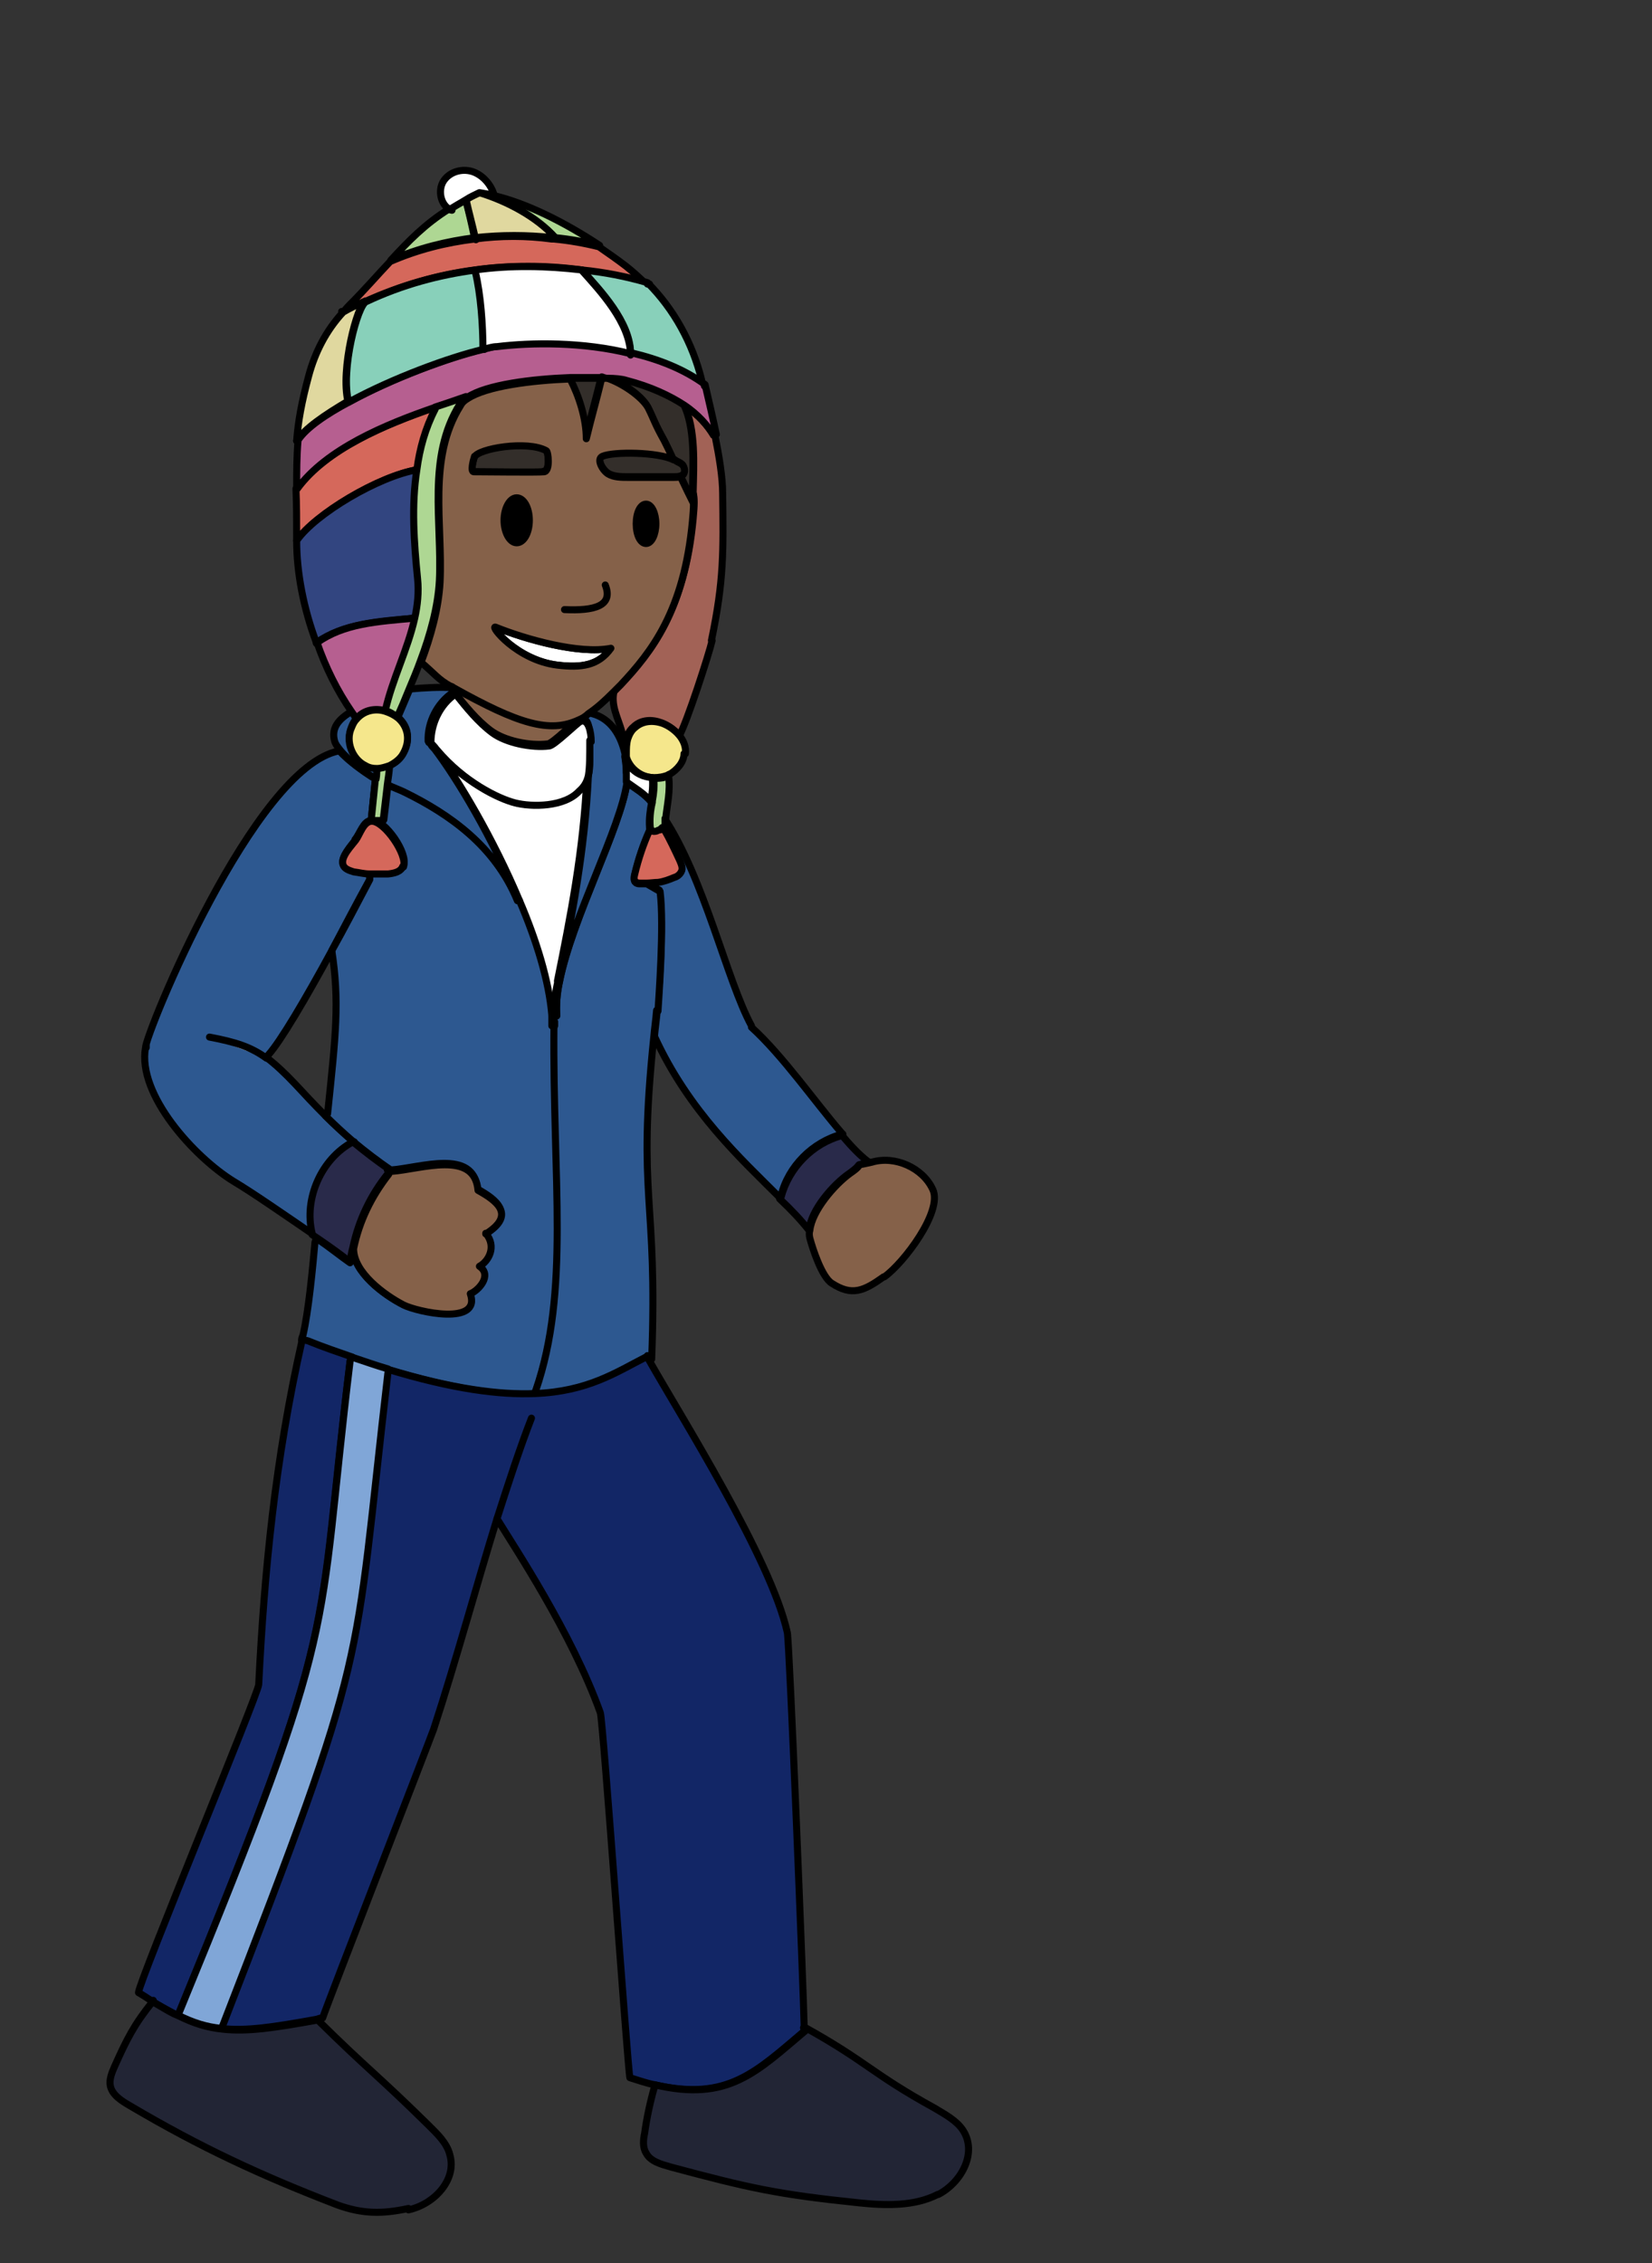 <?xml version="1.0" encoding="UTF-8"?><svg id="latinAmerica" xmlns="http://www.w3.org/2000/svg" width="235" height="321.9" viewBox="0 0 235 321.9"><rect x="0" y="0" width="235" height="321.9" fill="#333333" stroke="none"/><defs><style>.cls-1{fill:#292a4a;}.cls-1,.cls-2,.cls-3,.cls-4,.cls-5,.cls-6,.cls-7,.cls-8,.cls-9,.cls-10,.cls-11,.cls-12,.cls-13,.cls-14,.cls-15,.cls-16,.cls-17,.cls-18{stroke:#000;stroke-linecap:round;stroke-linejoin:round;}.cls-2{fill:#2d5890;}.cls-3{fill:#d5685b;}.cls-4{fill:#aed793;}.cls-5{fill:#e0d89f;}.cls-6{fill:#222535;}.cls-7{fill:#122666;}.cls-8{fill:#88d0ba;}.cls-9{fill:#332e2a;}.cls-10{fill:#324580;}.cls-11{fill:#a26256;}.cls-12{fill:#b65f90;}.cls-13{fill:#856149;}.cls-14{fill:#80a6d7;}.cls-15{fill:#fff;}.cls-16{fill:#f5e78c;}.cls-17{fill:none;}</style></defs><path class="cls-2" d="M50.6,119.4c-.6.8-2.1,2.4-1.8,3.5.2.6.9.9,1.5,1,.8.2,1.5.3,2.3.3v.9c-1.9,3.4-3.7,6.9-5.4,10.1-3.8,7-7.3,12.9-9,14.8l-.3.4c1.3,1,2.6,2.2,4.2,3.9,1.2,1.3,2.6,2.8,4.2,4.4,1.2,1.2,2.6,2.5,4,3.7-4.5,2.4-7,8.1-5.7,13v.2c-4.1-2.8-8.7-6-11.4-7.6-5.5-3.4-13.7-12.3-12.5-19h0c0-1.9,15.4-39.8,27.5-42.2h.1c1.2,1.4,3.5,3,4.6,3.7.2,0,.3.2.5.3h0c-.2,2-.4,4-.6,5.9-1.1,0-1.6,1.9-2.3,2.7Z"/><path class="cls-2" d="M119.8,161.3c-4.2,1.1-7.7,4.6-8.7,8.8l-.2.2c-5.4-5.4-12.9-12.2-17.8-22.9h0c.1-1.2.3-2.5.4-3.8.2-1.7,1-12.2.3-17l-1.9-1.1c.6,0,1.1,0,1.6-.1.8-.1,1.6-.4,2.3-.7.4-.2.8-.4,1-.8.2-.5,0-1.1-.2-1.6-.7-1.5-1.4-3-2.2-4.4,0,0,0,0,0,0,0-.6,0-1.2,0-1.7,5.8,8.7,9,23.3,12.5,29.7v.2c4.5,4.1,9,10.6,12.8,15Z"/><path class="cls-2" d="M76.2,197.8v.5c-5,.2-11.7-.7-21-3.5-1.6-.5-3.4-1.1-5.2-1.7-2-.7-4.1-1.5-6.3-2.3l-.8-.2c0-.2.1-.5.2-.7.8-3.4,1.4-9.8,1.7-13.2l.2-.6c1.9,1.3,3.5,2.6,4.8,3.5,0-.7.2-1.4.4-2.1,0,3.4,4.4,6.7,7.1,8,2,1,11.2,3.1,9.5-1.6,1.1-.4,3.2-2.6,1.3-3.9,1.3-.7,2.5-2.8.9-4.7,4.3-2.7,1.6-4.7-1.1-6.2-.5-5.8-8.1-3-12.3-2.7h0c-1.8-1.2-3.6-2.6-5.3-4-1.4-1.2-2.8-2.5-4-3.7l.3-.3c1.2-11.4,1.7-16,.6-23.2,1.8-3.2,3.6-6.7,5.4-10.1v-.9c.9,0,1.8,0,2.7,0,.8,0,1.8-.3,2.1-1.1.7-1.7-2.6-6.5-4.5-6.5.5,0,1.1,0,1.7,0,.2-1.7.4-3.3.6-5.1.8.4,1.7.7,2.5,1.1,6.3,3.1,12.8,7.6,16,15.5h.3c2.3,5.5,4.1,11.2,4.6,16.2h0c0,.5,0,.9,0,1.4h.3c-.2,22,2.3,37.7-2.6,51.9Z"/><path class="cls-2" d="M93.4,143.7c-.1,1.3-.3,2.6-.4,3.8-2.4,23.1.6,22.6-.3,45.8l-.3.2c-.1-.2-.2-.3-.3-.5h-.1c-4.3,2.3-8.4,5-15.8,5.3v-.5c4.9-14.2,2.4-29.9,2.6-51.9h-.3c0-.5,0-.9,0-1.4h0s.7,0,.7,0c-.1-1.4,0-3.1.4-4.9,1.8-9,8.6-21.7,9.6-28.3,1.1.8,2.5,1.6,3.5,2.8-.2,1.1-.4,2.3-.3,3.6,0,.2,0,.4.2.5h-.2c-.9,2-1.6,4.1-2.1,6.2,0,.4-.2.9.1,1.1.2.2.4.2.7.2.3,0,.6,0,.9,0l1.9,1.1c.6,4.8-.2,15.3-.3,17Z"/><path class="cls-15" d="M82.5,112.2c0,0-.1.1-.2.2"/><path class="cls-15" d="M61.4,105.9c-.1-.1-.2-.3-.3-.4"/><path class="cls-15" d="M79.6,139.5c-.4,1.8-.5,3.5-.4,4.9h-.7c-.4-4.9-2.2-10.7-4.6-16.3-3.7-8.8-8.7-17.2-11.9-21.5,3.8,4.5,8.8,6.8,11.1,7.5,2.5.7,7.1.6,9.1-1.7h0c.7-.5,1.1-1.2,1.3-2.1-.5,10.8-2.4,20.3-4.2,29.2h.1Z"/><path class="cls-15" d="M47.2,135.3s0,0,0,0"/><path class="cls-15" d="M94.6,116.4h0s0,0,0,0"/><path class="cls-1" d="M123.9,165.3c-3,.7-.6-.2-3.1,1.6-2.2,1.5-5.5,5.2-5.7,8.1h0c-1.1-1.4-2.5-2.9-4.2-4.5l.2-.2c1.1-4.2,4.5-7.7,8.7-8.8,1.5,1.8,2.9,3.2,4.1,4Z"/><path class="cls-13" d="M125.7,181.6c-2.8,2-4.5,2.8-7.4.9-1.4-.9-2.7-4.9-3.1-6.4-.1-.4-.1-.8,0-1.1.3-2.8,3.5-6.5,5.7-8.1,2.5-1.7,0-.9,3.1-1.6,3.3-1,7.3.8,8.7,3.9,1.4,3.1-4.1,10.4-6.9,12.4Z"/><path class="cls-7" d="M50,193l-.2.6c-5,40.5-1,35.9-24.3,92.6l-.2.4c-.2,0-.5-.2-.7-.3-.9-.5-1.9-1-3-1.7-.6-.4-1.2-.8-1.9-1.2,0-1.4,17-42.4,17.1-43.8.8-16,2.3-31.9,6.2-49.1l.8.2c2.2.9,4.3,1.6,6.3,2.3Z"/><path class="cls-15" d="M92.2,193c0,0,0-.2-.1-.2"/><path class="cls-7" d="M114.5,288.8c-7,5.9-11,10.1-21.4,7.7-1.1-.2-2.2-.6-3.5-1-.3-1.2-3.8-50.7-4.2-51.9-4.1-11.4-12.2-23.5-14.7-27.6-2.9,9.4-5.8,20.1-9,29.9-.6,1.7-15.3,39.5-15.8,41.1-.3,0-.6.1-.9.2-6.1,1.1-10,1.7-13.5,1.3v-.2c21.3-54.9,18.5-49.6,23.5-93.2v-.4c9.5,2.9,16.1,3.7,21.1,3.5,7.5-.3,11.5-3,15.8-5.2h.1c0,0,.2.2.3.4,4.4,7.8,17.4,28.3,19.7,38.8.3,1.4,2.3,51,2.4,56.2,0,.2,0,.4,0,.4Z"/><path class="cls-6" d="M133.4,312.1c-3.3,1.7-7.4,1.6-11.2,1.2-11.6-1.2-15.6-2.1-26.8-5.1-1.4-.4-2.9-.8-3.5-2-.5-.8-.4-1.9-.2-2.8.3-2.2.8-4.5,1.4-6.6v-.3c10.5,2.5,14.5-1.8,21.5-7.7,0,0,0-.2,0-.4,8.8,4.9,9.4,6.5,18.3,11.4,1.5.9,3.2,1.8,4.1,3.2,2,3.1-.1,7.3-3.5,9.1Z"/><path class="cls-15" d="M114.5,288.4c0,0-.1,0-.2,0"/><path class="cls-6" d="M58.1,314.1c-3.7.8-6.5.8-10.1-.5-10.9-4.2-19.5-8.2-29.5-14.1-1.2-.7-2.5-1.5-2.8-2.8-.2-.9.2-1.9.6-2.8,1.7-3.8,2.8-6,5.4-9.2,1.1.6,2,1.2,3,1.7.2.1.5.2.7.3,2.2,1.1,4.2,1.7,6.3,1.9,3.5.4,7.4-.2,13.5-1.3h0c7.2,7.1,8.6,7.9,15.8,15,1.2,1.2,2.6,2.5,3,4.2,1,3.5-2.2,7-5.9,7.8Z"/><path class="cls-15" d="M21.8,284.5c0,0-.1.1-.2.2"/><path class="cls-15" d="M20.8,148.8c0,0,0,.1,0,.2"/><path class="cls-15" d="M37.9,150.5c-2.2-1.6-4.4-2.3-8.1-3"/><path class="cls-15" d="M56,166.7c-.1,0-.2-.1-.4-.2"/><path class="cls-15" d="M50.3,177c0,.1,0,.3,0,.4"/><path class="cls-15" d="M68,169.2c-1.2-.6-2.4-1.2-3.1-1.6"/><path class="cls-15" d="M68,169.3s0,0,0,0"/><path class="cls-13" d="M69.1,175.4c1.6,1.9.4,4-.9,4.7,1.9,1.3-.2,3.5-1.3,3.9,1.6,4.6-7.5,2.6-9.5,1.6-2.7-1.4-7.1-4.6-7.1-8h0c.8-3.9,2.5-7.4,5-10.6v-.4c.1,0,.2,0,.4,0h0c4.2-.3,11.8-3.1,12.3,2.7,2.7,1.5,5.4,3.5,1.1,6.2Z"/><path class="cls-1" d="M55.2,166.5v.4c-2.5,3.1-4.2,6.7-5,10.5h0c-.2.7-.3,1.4-.4,2.1-1.2-1-2.9-2.2-4.8-3.5-.2-.1-.4-.3-.6-.4v-.2c-1.2-4.9,1.3-10.6,5.8-13,1.7,1.4,3.5,2.8,5.3,4-.1,0-.3,0-.4,0Z"/><path class="cls-15" d="M55.2,166.5h0"/><path class="cls-15" d="M78.9,145.9c0-.2,0-.4,0-.6"/><path class="cls-2" d="M73.9,128.1h-.3c-3.2-7.8-9.7-12.3-16-15.4-.8-.4-1.7-.7-2.5-1.1,0-.9.2-1.8.3-2.7h0c.9-.4,1.6-1,2-1.9,1.1-2.1.5-3.9-.8-5,.5-1.2,1.1-2.6,1.7-4h0c2.1-.2,4.2-.3,6.1-.2v.7c-2.2,1.5-3.6,4.2-3.5,6.9h0c.1.2.3.3.4.5,0,0,0,0,0,0,.1.2.3.4.5.6,0,0,0,0,0,0,3.2,4.2,8.3,12.7,11.9,21.5Z"/><path class="cls-4" d="M55.4,108.9c0,.9-.2,1.8-.3,2.7-.2,1.7-.4,3.4-.6,5.1-.6,0-1.1,0-1.7,0h0c.2-2,.4-4,.6-5.9,0-.5,0-1.1.1-1.6.6,0,1.3-.1,1.8-.4h0Z"/><path class="cls-2" d="M53.6,109.2c0,.5,0,1.1-.1,1.6h0c-.1,0-.3-.2-.5-.3-1.1-.7-3.4-2.3-4.6-3.8-.4-.5-.7-.9-.8-1.3-.5-1.8.5-3.1,2.4-4.2h0c.2.3.5.7.7,1-.3.3-.5.7-.7,1.2-.8,2,.1,4.5,2,5.4.5.2,1,.4,1.6.4Z"/><path class="cls-2" d="M89.2,109.8c0,.4,0,.9,0,1.4-.9,6.6-7.8,19.3-9.6,28.3h-.1c1.8-8.9,3.7-18.4,4.2-29.2.3-1.2.2-2.8.2-5s-.3-3.4-1.5-2.9h0c.5-.4,1-.6,1.4-1h0c2.7.5,4.4,2.7,5.1,5.8h0c0,.2,0,.3,0,.5t0,0c.1.7.2,1.5.2,2.2Z"/><path class="cls-15" d="M83.8,101.3c0,0-.1,0-.2,0"/><path class="cls-15" d="M79.4,139.4c-.2.8-.3,1.6-.5,2.3"/><path class="cls-15" d="M83.6,109.6v.7"/><path class="cls-15" d="M50.4,162.4s0,0,0,0"/><path class="cls-15" d="M119.9,161.3s0,0,0,0"/><path class="cls-15" d="M83.9,105.3c0,2.2,0,3.8-.2,5-.2.9-.6,1.6-1.3,2.2h0c-2.1,2.3-6.7,2.3-9.1,1.7-2.4-.6-7.3-3-11.1-7.5,0,0,0,0,0,0-.2-.2-.3-.4-.5-.6,0,0,0,0,0,0-.2-.2-.3-.3-.4-.5h0c0-2.7,1.3-5.4,3.5-6.9,1.6,2,3.2,4,5.2,5.5,2,1.5,5.7,2.2,8.1,1.9.7,0,4-3.3,4.5-3.5,1.1-.4,1.5,1.5,1.5,2.9Z"/><path class="cls-15" d="M61,105.6c0,0,0-.1,0-.2"/><path class="cls-13" d="M82.4,102.3c-.6.2-3.8,3.5-4.5,3.5-2.5.3-6.1-.4-8.1-1.9-2-1.5-3.6-3.5-5.2-5.5v-.7c0,0,0-.2,0-.2,9.3,5.2,13.7,6.5,17.8,4.6h0Z"/><path class="cls-15" d="M98.6,70.1c-.1-1-.3-1.6-.2-4.1"/><path class="cls-9" d="M97.2,67.5c-.1,0-.2.2-.4.2-.3.1-.7.1-1,.1-2.1,0-4.3,0-6.4,0-1,0-2.1,0-2.9-.5-.8-.5-1.7-2.1-.8-2.5,1.6-.7,8-.6,10.1.5.1,0,.2.1.3.2.4.3.7.3,1.1.7.3.4.5,1,.1,1.4Z"/><path class="cls-9" d="M77.4,67.1c-.9.1-8.5,0-10,0-.5,0-.1-1.6.1-2.2.5-1.2,7.5-2.4,10.2-.9.3.1.6,2.9-.3,3Z"/><path class="cls-18" d="M93.3,74.5c0,1.6-.6,2.8-1.4,2.8s-1.4-1.2-1.4-2.8.6-2.8,1.4-2.8,1.4,1.3,1.4,2.8Z"/><path class="cls-18" d="M75.3,74c0,1.8-.8,3.2-1.8,3.2s-1.8-1.5-1.8-3.2.8-3.2,1.8-3.2,1.8,1.4,1.8,3.2Z"/><path class="cls-15" d="M86.9,92.3c-1.8,2.3-4.2,2.7-7.6,2.3-5.8-.7-9.7-5.7-8.8-5.4,4.2,1.7,11.9,3.9,16.4,3h0Z"/><path class="cls-15" d="M87.4,92c-.2,0-.3,0-.5.1"/><path class="cls-15" d="M56.6,102c0,0,0,0,0,.1"/><path class="cls-4" d="M67.6,33.8c-4,.5-8.1,1.5-12,3.2,2.5-2.7,4.8-5.1,8.3-7.3.7-.5,1.5-.9,2.3-1.4h0c.5,1.8.9,3.6,1.3,5.5Z"/><path class="cls-3" d="M62,58.2c-1.4,2.7-2.2,5.6-2.6,8.6h0c-5.5.9-14.6,6.4-17.2,10.1,0-2.9,0-5.2-.1-7.4h.1c4.1-5.6,12.5-9.1,19.7-11.6v.3Z"/><path class="cls-10" d="M59.1,87.9c-5.7.6-10.2.8-14.1,3.5-1.8-4.8-2.8-9.9-2.8-14.5,2.6-3.8,11.7-9.2,17.2-10.1h0c-.7,5-.4,10.4.1,15.5.2,1.9,0,3.8-.4,5.6Z"/><path class="cls-12" d="M59.1,87.9c-1,4.4-3.2,8.7-4.2,13.2-1.5-.4-3.1-.2-4.2,1.1-.2-.3-.5-.7-.7-1-2-2.9-3.7-6.3-4.9-9.8h0c3.8-2.7,8.4-3,14.1-3.5Z"/><path class="cls-15" d="M50.8,102.4c0,0,0,0-.1-.1"/><path class="cls-3" d="M82.8,38.4h0c-5.1-.7-10.3-.7-15.3,0-5.3.7-10.5,2.2-15.6,4.5-1.1.5-2.1,1-3.2,1.6.3-.3.6-.7.9-1,2.3-2.3,4.1-4.4,5.9-6.3,3.9-1.7,7.9-2.7,12-3.2,3.7-.5,7.4-.5,11,0,.1,0,.2,0,.3,0,2.2.2,4.4.6,6.4,1.1h0c1.3.9,2.6,1.8,3.9,2.8,1,.8,2,1.7,2.9,2.6-3.1-.9-6.2-1.5-9.3-1.9Z"/><path class="cls-8" d="M100.1,54.8c-3-2.1-6.6-3.6-10.4-4.5,0-4.5-4.3-9-6.9-11.9h0c3.1.3,6.2.9,9.3,1.8h0c3.8,3.8,6.4,8.6,7.7,13.8,0,.2.1.5.2.7Z"/><path class="cls-11" d="M101.3,91.1c-.4,1.8-3.6,11.7-4.7,13.6,0,0,0,0,0,0-.6-.9-1.5-1.5-2.5-1.9-1.3-.5-2.9-.5-4,.6-.5.4-.8,1-1,1.6-.3-.2-.5-.5-.6-.8-.6-2.2-1.7-3.9-1.1-6.1h0c.3-.3.7-.7,1-1,4.4-4.7,9-10.5,10.2-23.3.2-2.1.2-3,0-3.7,0,0,0,0,0,0,.1-4.1.4-9.1-1.3-12.5,2.1,1.4,3.4,2.9,4.2,4.3h.2c.6,3,1.1,6,1.1,8.3.1,8.2.2,12.3-1.6,20.9Z"/><path class="cls-15" d="M96.6,104.8c0,0-.1,0-.2,0"/><path class="cls-4" d="M78.9,33.8h0c-2.7-3-6.9-5.2-10.8-6.4.7.1,1.4.2,2.1.4,4.7,1.1,10.1,3.8,15.1,7.1-2.1-.5-4.2-.9-6.4-1.1Z"/><path class="cls-15" d="M89.2,105.2c0,0-.1,0-.2-.1"/><path class="cls-9" d="M98.6,70.1s0,0,0,0c0,.5,0,.9,0,1.3-.4-.8-1.1-2.2-1.8-3.7.1,0,.2-.1.4-.2.3-.4.2-1-.1-1.4-.4-.4-.7-.4-1.1-.7,0,0-.2-.1-.3-.2-.5-1.1-1-2.1-1.3-2.7-1.4-2.5-1.4-2.9-2.3-4.7-.9-1.6-3.7-3.5-5.8-4.2,1.2,0,2.1.2,2.7.3,3.6.9,6.3,2.2,8.2,3.5,1.7,3.4,1.4,8.4,1.3,12.5Z"/><path class="cls-15" d="M97.3,57.6c0,0,0,0,0-.1"/><path class="cls-9" d="M85.5,53.7c-.7,2.9-1.5,5.7-2.2,8.6,0-2.8-1-6-2.3-8.5,1.6,0,3.2,0,4.5,0Z"/><line class="cls-15" x1="81" y1="53.7" x2="81" y2="53.7"/><path class="cls-12" d="M101.7,61.9h-.2c-.8-1.3-2.1-2.9-4.2-4.3-2-1.3-4.7-2.6-8.2-3.5-.6-.2-1.6-.3-2.7-.3-.3,0-.5-.1-.8-.2,0,0,0,0,0,.1-1.3,0-2.9,0-4.5,0-5.4.2-11.9,1-14.6,2.8h0c-1.4.4-2.9.9-4.5,1.4-7.3,2.5-15.6,6-19.7,11.6h-.1c0-2.4,0-4.6.2-6.9h0c1.2-1.8,4-3.7,7.4-5.5,6.2-3.4,14.4-6.4,19.1-7.5.8-.2,1.4-.3,2-.4,5-.6,12.2-.6,19,1,3.8.9,7.4,2.3,10.4,4.5.5,2.2,1.1,4.7,1.6,7.1Z"/><path class="cls-8" d="M68.7,49.7c-4.7,1.1-12.9,4.1-19.1,7.5h0c-1.2-4.6,1.3-13.9,2.5-14.3h0c5.1-2.4,10.3-3.8,15.6-4.5v.2c.9,3.3,1.1,7.7,1.2,11.1Z"/><path class="cls-15" d="M89.7,50.3c-6.8-1.7-14.1-1.6-19-1-.6,0-1.2.2-2,.4,0-3.4-.3-7.8-1.1-11.1v-.2c5-.7,10.1-.6,15.2,0h0s0,.1,0,.1c2.6,2.9,6.8,7.4,6.9,11.9Z"/><path class="cls-15" d="M100.2,54.9h0"/><path class="cls-15" d="M42.2,62.7s0,0,0,0"/><path class="cls-15" d="M59.1,87.9s0,0,0,0"/><line class="cls-15" x1="45" y1="91.5" x2="45" y2="91.5"/><path class="cls-15" d="M92.4,40.4c0,0-.2,0-.3,0"/><path class="cls-15" d="M48.8,44.3c0,0-.1,0-.2,0"/><path class="cls-15" d="M55.7,37s0,0,0,0"/><path class="cls-15" d="M54.9,101.1c0,0,0,.1,0,.2"/><path class="cls-15" d="M67.7,34.1v-.2"/><path class="cls-15" d="M68.7,49.7h0"/><path class="cls-15" d="M89.7,50.5h0"/><path class="cls-5" d="M49.6,57h0c-3.4,2-6.2,3.9-7.4,5.7.2-2.7.7-5.5,1.7-9.2.9-3.4,2.5-6.5,4.9-9.1h0c1-.6,2.1-1.1,3.2-1.6h0c-1.2.5-3.6,9.8-2.5,14.3Z"/><path class="cls-13" d="M98.6,70.2c0,.5,0,.9,0,1.3-.4-.8-1.1-2.2-1.8-3.7-.3.1-.7.1-1,.1-2.1,0-4.3,0-6.4,0-1,0-2.1,0-2.9-.5-.8-.5-1.7-2.1-.8-2.5,1.6-.7,8-.6,10.1.5-.5-1.1-1-2.1-1.3-2.7-1.4-2.5-1.4-2.9-2.3-4.7-.9-1.6-3.7-3.5-5.8-4.2-.3,0-.5,0-.8,0-.7,2.9-1.5,5.7-2.2,8.6,0-2.8-1-6-2.3-8.5-5.4.2-11.9,1-14.6,2.8-.5.3-.8.6-1,1-4.7,7.5-2.5,16.8-2.9,25.1-.2,3.7-1.3,7.7-2.7,11.4h0c1.9,1.6,2.5,2.5,4.2,3.4.1,0,.3.1.4.2,9.3,5.2,13.7,6.5,17.8,4.6.5-.2,1-.5,1.4-.9h0c1.2-.8,2.3-1.8,3.6-3.1.3-.3.7-.7,1-1,4.4-4.7,9-10.5,10.2-23.3.2-2.1.2-3,0-3.7ZM67.5,65c.5-1.2,7.5-2.4,10.2-.9.3.1.6,2.9-.3,3-.9.1-8.5,0-10,0-.5,0-.1-1.6.1-2.2ZM75.3,74c0,1.8-.8,3.2-1.8,3.2s-1.8-1.5-1.8-3.2.8-3.2,1.8-3.2,1.8,1.4,1.8,3.2ZM79.3,94.6c-5.8-.7-9.7-5.7-8.8-5.4,4.2,1.7,11.9,3.9,16.4,3h0c-1.8,2.5-4.2,2.8-7.6,2.4ZM91.9,77.3c-.8,0-1.4-1.2-1.4-2.8s.6-2.8,1.4-2.8,1.4,1.3,1.4,2.8-.6,2.8-1.4,2.8Z"/><path class="cls-4" d="M66.4,56.5c-.5.3-.8.6-1,1-4.7,7.5-2.5,16.8-2.9,25.1-.2,3.7-1.3,7.7-2.7,11.4-.5,1.4-1.1,2.8-1.6,4-.6,1.5-1.2,2.9-1.7,4-.5-.4-1.1-.8-1.7-.9,1-4.5,3.2-8.7,4.2-13.2.4-1.8.6-3.7.4-5.6-.5-5.1-.9-10.4-.1-15.5.4-3,1.2-5.9,2.6-8.6v-.3c1.5-.5,3-1,4.4-1.5h0Z"/><path class="cls-16" d="M57.4,107.1c-.4.8-1.2,1.4-2,1.8-.6.2-1.2.4-1.8.4-.6,0-1.1-.1-1.6-.4-1.9-.9-2.9-3.5-2-5.4.2-.5.4-.9.7-1.2,1.1-1.3,2.8-1.6,4.2-1.1.6.2,1.2.5,1.7.9,1.3,1.1,1.9,3,.8,5Z"/><path class="cls-16" d="M97.3,107.2c0,1.2-1,2.3-2,2.9,0,0-.2,0-.2.1h0c-.7.3-1.4.4-2.1.4-1.2,0-2.4-.6-3.2-1.6-.3-.4-.6-.9-.7-1.4t0,0c0-.1,0-.3,0-.4h0c0-.7,0-1.4.2-2.1.2-.6.5-1.2,1-1.6,1.1-1,2.6-1.1,4-.6,1,.4,1.9,1.1,2.5,1.9.5.7.8,1.5.7,2.4Z"/><path class="cls-4" d="M94.6,116.4h0c0,.6,0,1.1,0,1.7,0,0,0,0,0,0h0c-.3-.1-.6,0-.9.1-.3.1-.8.2-1,0-.1-.1-.1-.3-.2-.5-.1-1.2,0-2.4.3-3.6,0,0,0-.1,0-.2.2-1,.3-2.1.2-3.2.7,0,1.5,0,2.1-.4h0c.3,2.2-.2,4.1-.4,6.1Z"/><path class="cls-3" d="M57.3,123.2c-.3.8-1.2,1-2.1,1.1-.9,0-1.7,0-2.6,0-.8,0-1.5-.2-2.3-.3-.6-.2-1.3-.4-1.5-1-.4-1.1,1.2-2.7,1.8-3.5.6-.8,1.1-2.7,2.3-2.7h0c1.8,0,5.1,4.8,4.5,6.5Z"/><path class="cls-15" d="M92.6,113.8c0,0,0,.1,0,.2-1-1.2-2.4-2-3.5-2.8,0-.5,0-1,0-1.4,0-.8,0-1.5-.2-2.2.1.5.4,1,.7,1.4.8,1,1.9,1.5,3.2,1.6.1,1.1,0,2.2-.2,3.2Z"/><path class="cls-3" d="M96.9,124c-.2.4-.6.7-1,.8-.7.3-1.5.6-2.3.7-.5,0-1.1.1-1.6.1s-.6,0-.9,0c-.2,0-.5,0-.7-.2-.3-.3-.2-.7-.1-1.1.5-2.1,1.2-4.2,2.1-6.2h.2c.2.2.7.2,1,0,.3-.1.6-.2.9-.1h0c.8,1.4,1.5,2.9,2.2,4.4.2.5.5,1.1.2,1.6Z"/><path class="cls-15" d="M94.4,118c0-.1,0-.2-.2-.3,0,0-.2.2-.3.3"/><path class="cls-5" d="M78.9,33.8h0c-.1,0-.2,0-.3,0-3.6-.4-7.3-.4-11,0-.4-1.8-.9-3.6-1.3-5.4h0c.6-.4,1.2-.7,1.9-1,3.9,1.2,8.1,3.4,10.8,6.4Z"/><path class="cls-15" d="M70.3,27.7h0c-.7,0-1.4-.2-2.1-.3-.6.3-1.3.6-1.9,1-.8.5-1.6.9-2.3,1.4-1.3-.7-1.7-2.6-1-3.9.8-1.4,2.6-2,4.2-1.5,1.5.5,2.7,1.9,3.1,3.4Z"/><path class="cls-15" d="M64.3,29.9c-.1,0-.2,0-.3-.2"/><path class="cls-14" d="M55.2,194.7v.4c-5.1,43.7-2.3,38.3-23.6,93.2v.2c-2.2-.2-4.1-.8-6.3-1.9l.2-.4c23.3-56.7,19.4-52.2,24.3-92.6l.2-.6c1.8.6,3.5,1.2,5.2,1.7Z"/><path class="cls-17" d="M75.6,201.7c-1.6,4.1-3.2,9-4.9,14.3"/><path class="cls-17" d="M86.1,83.2c1.2,3-1.6,3.7-5.8,3.5"/></svg>